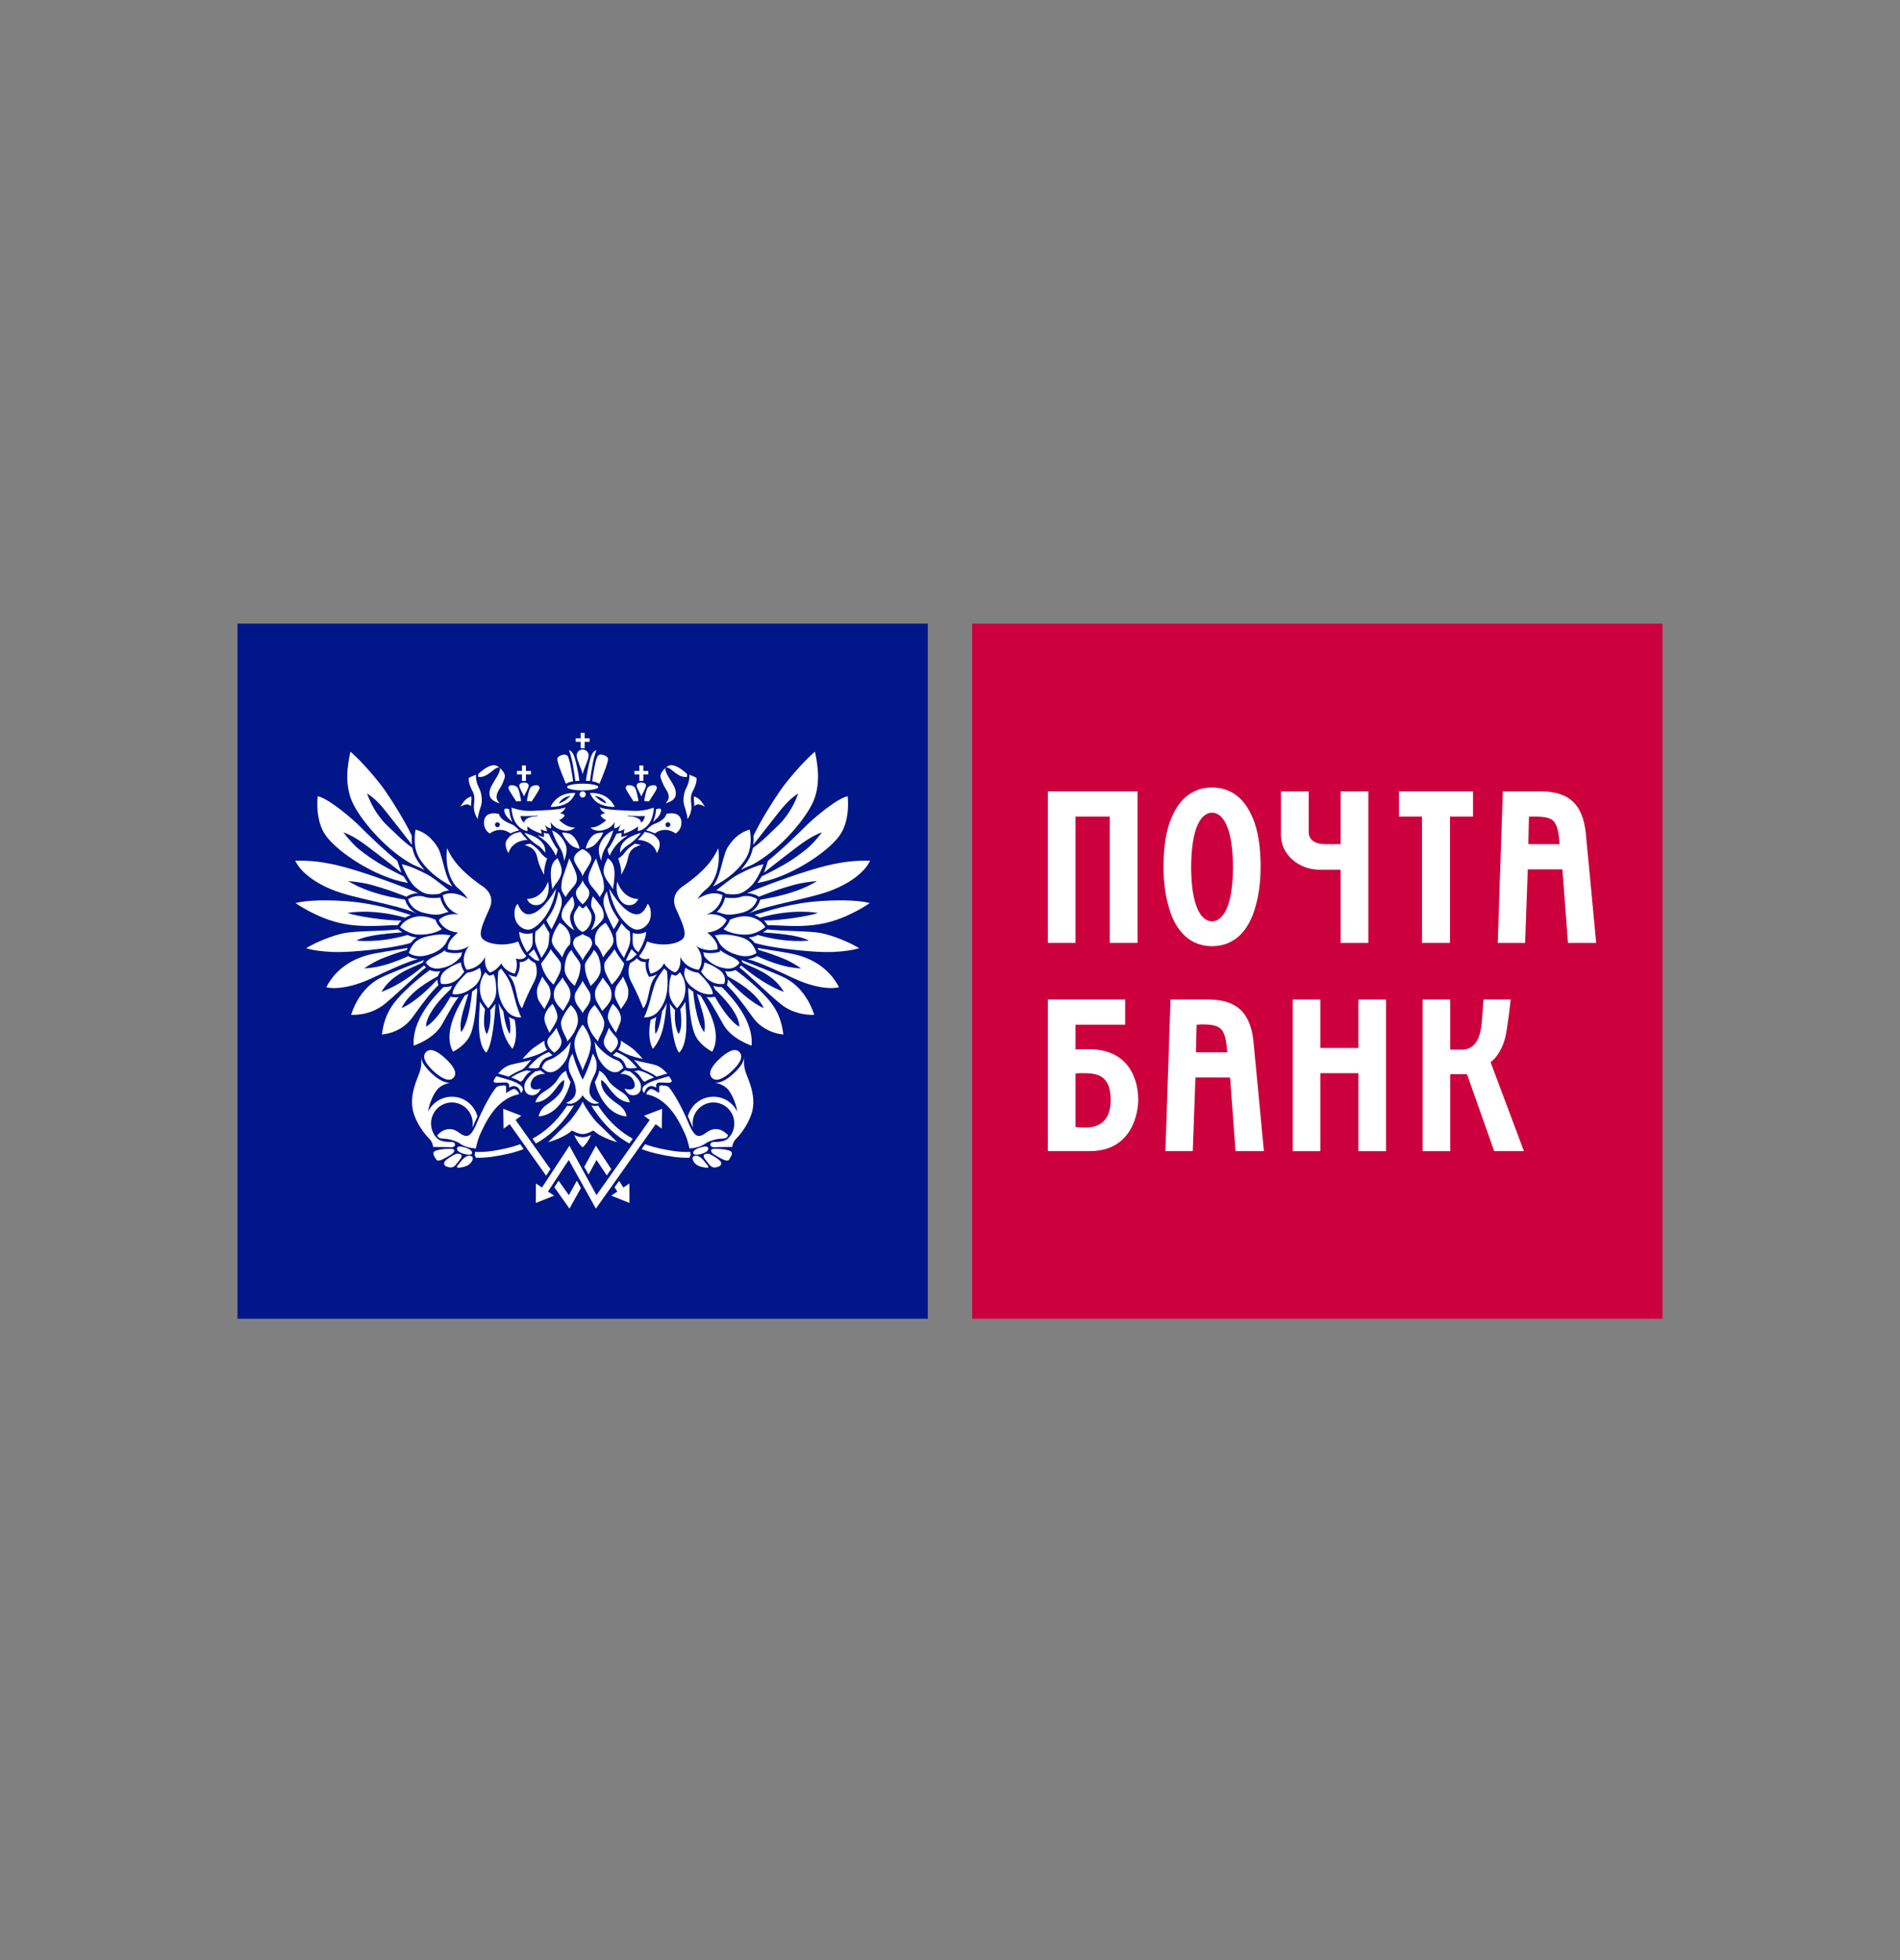 <svg width="32" height="33" viewBox="0 0 32 33" fill="none" xmlns="http://www.w3.org/2000/svg">
    <rect x="0" y="0" width="32" height="33" fill="#808080" stroke="none"/>
    <path fill-rule="evenodd" clip-rule="evenodd" d="M4 22.202H15.626V10.5H4V22.202Z" fill="#001689"/>
    <path fill-rule="evenodd" clip-rule="evenodd" d="M7.53 14.28C7.616 14.471 7.756 14.667 8.141 14.931C8.226 14.99 8.321 15.113 8.249 15.286C8.176 15.459 8.041 15.704 8.122 15.8C8.203 15.896 8.493 15.945 8.728 15.85C8.728 15.85 8.777 16 8.864 16.096C8.864 16.096 8.823 16.178 8.687 16.137C8.687 16.137 8.737 16.259 8.669 16.392C8.669 16.392 8.511 16.364 8.443 16.218C8.443 16.218 8.379 16.332 8.253 16.373C8.253 16.373 8.149 16.319 8.172 16.109C8.172 16.109 8.095 16.296 7.86 16.327C7.86 16.327 7.724 16.155 7.9 15.923C7.9 15.923 7.774 16.037 7.544 15.982C7.544 15.982 7.507 15.864 7.715 15.7C7.715 15.7 7.48 15.691 7.39 15.491C7.39 15.491 7.489 15.367 7.733 15.395C7.733 15.395 7.507 15.345 7.457 15.072C7.457 15.072 7.62 14.967 7.878 15.135C7.878 15.135 7.832 15.049 7.724 14.963C7.616 14.876 7.485 14.635 7.53 14.28Z" fill="white"/>
    <path fill-rule="evenodd" clip-rule="evenodd" d="M8.476 17.025C8.442 16.979 8.416 16.933 8.398 16.889C8.438 17.22 8.452 17.443 8.63 17.658C8.63 17.658 8.737 17.514 8.668 17.166C8.639 17.157 8.605 17.143 8.572 17.121C8.572 17.121 8.613 17.262 8.587 17.405C8.587 17.405 8.524 17.358 8.476 17.025Z" fill="white"/>
    <path fill-rule="evenodd" clip-rule="evenodd" d="M8.169 16.99C8.147 16.963 8.106 16.906 8.085 16.866C8.07 17.058 8.019 17.564 8.188 17.722C8.188 17.722 8.304 17.637 8.344 16.899C8.32 16.94 8.277 16.984 8.256 17.009C8.256 17.009 8.284 17.243 8.201 17.408C8.201 17.408 8.117 17.344 8.169 16.99Z" fill="white"/>
    <path fill-rule="evenodd" clip-rule="evenodd" d="M7.767 17.377C7.908 17.206 7.951 16.695 7.951 16.695C7.971 16.682 7.99 16.668 8.01 16.652C8.018 16.645 8.026 16.638 8.033 16.631C8.033 16.649 8.034 16.669 8.036 16.688C8.015 16.996 7.991 17.313 7.896 17.471C7.802 17.625 7.63 17.706 7.63 17.706C7.469 17.417 7.664 17.03 7.827 16.761C7.847 16.753 7.867 16.744 7.888 16.733C7.831 16.94 7.722 17.187 7.767 17.377Z" fill="white"/>
    <path fill-rule="evenodd" clip-rule="evenodd" d="M7.367 16.49C7.366 16.523 7.372 16.55 7.377 16.564C7.378 16.569 7.381 16.577 7.384 16.585C7.249 16.718 7.149 16.846 6.949 17.125C6.749 17.405 6.432 17.416 6.432 17.416C6.463 17.189 6.524 17.011 6.694 16.817C6.863 16.625 7.08 16.448 7.24 16.331C7.28 16.35 7.334 16.362 7.402 16.354C7.407 16.354 7.412 16.353 7.417 16.352C7.396 16.38 7.383 16.408 7.376 16.434C7.255 16.504 6.905 16.683 6.763 16.971C6.763 16.971 6.985 16.901 7.367 16.49Z" fill="white"/>
    <path fill-rule="evenodd" clip-rule="evenodd" d="M7.116 16.208L7.129 16.184C7.135 16.176 7.139 16.169 7.144 16.162C7.013 16.213 6.549 16.39 6.399 16.468C6.249 16.546 6.031 16.724 5.913 17.085C5.913 17.085 6.227 17.113 6.485 16.898C6.744 16.683 7.045 16.382 7.174 16.287C7.161 16.275 7.151 16.263 7.144 16.253C7.144 16.253 6.794 16.565 6.424 16.7C6.424 16.7 6.503 16.555 6.649 16.451C6.827 16.323 6.961 16.281 7.116 16.208Z" fill="white"/>
    <path fill-rule="evenodd" clip-rule="evenodd" d="M6.851 15.994C6.856 15.982 6.861 15.97 6.866 15.959C6.713 15.99 6.33 16.037 6.159 16.089C5.988 16.142 5.679 16.268 5.495 16.621C5.495 16.621 5.765 16.704 6.273 16.464C6.781 16.223 6.941 16.173 7.038 16.147C6.961 16.141 6.905 16.115 6.877 16.097C6.675 16.188 6.403 16.296 6.134 16.303C6.134 16.303 6.267 16.209 6.406 16.149C6.557 16.086 6.724 16.028 6.851 15.994Z" fill="white"/>
    <path fill-rule="evenodd" clip-rule="evenodd" d="M6.864 15.741C6.913 15.765 6.952 15.777 7.017 15.783C6.981 15.806 6.948 15.836 6.918 15.875C6.738 15.927 6.433 15.984 5.929 16.02C5.425 16.057 5.156 15.964 5.156 15.964C5.332 15.856 5.612 15.746 5.801 15.709C5.991 15.672 6.488 15.677 6.706 15.647C6.708 15.649 6.734 15.671 6.777 15.697C6.594 15.713 6.203 15.732 6.002 15.835C6.002 15.835 6.374 15.884 6.864 15.741Z" fill="white"/>
    <path fill-rule="evenodd" clip-rule="evenodd" d="M6.825 15.45C6.851 15.434 6.882 15.419 6.919 15.405C6.664 15.328 6.314 15.204 5.787 15.169C5.4 15.144 5.122 15.166 4.977 15.204C4.977 15.204 5.329 15.453 5.731 15.541C6.134 15.629 6.461 15.573 6.7 15.576C6.715 15.552 6.733 15.525 6.761 15.498C6.482 15.5 6.017 15.427 5.851 15.371C5.851 15.371 6.256 15.287 6.825 15.45Z" fill="white"/>
    <path fill-rule="evenodd" clip-rule="evenodd" d="M6.824 15.148C6.825 15.155 6.856 15.3 7.022 15.38C6.664 15.222 5.959 15.131 5.579 14.973C5.067 14.758 4.973 14.49 4.973 14.49C5.417 14.478 5.775 14.587 6.052 14.673C6.375 14.773 6.868 14.958 7.041 15.036C6.977 15.038 6.905 15.057 6.846 15.097C6.605 15.004 6.493 14.965 6.274 14.903C6.101 14.854 5.974 14.845 5.866 14.834C5.866 14.834 6.018 14.935 6.268 15.016C6.516 15.096 6.623 15.109 6.824 15.148Z" fill="white"/>
    <path fill-rule="evenodd" clip-rule="evenodd" d="M6.797 14.754C6.812 14.78 6.854 14.841 6.871 14.865C6.305 14.769 5.682 14.338 5.489 14.071C5.297 13.804 5.351 13.405 5.351 13.405C5.538 13.443 5.944 13.795 6.049 13.901C6.154 14.007 6.472 14.318 6.691 14.492L6.76 14.692C6.572 14.54 6.348 14.37 6.209 14.264C6.102 14.183 5.941 14.067 5.782 14.013C5.782 14.013 5.929 14.205 6.047 14.299C6.184 14.408 6.324 14.503 6.438 14.566C6.539 14.622 6.592 14.654 6.797 14.754Z" fill="white"/>
    <path fill-rule="evenodd" clip-rule="evenodd" d="M8.394 16.35C8.412 16.334 8.427 16.319 8.439 16.306C8.465 16.339 8.553 16.449 8.596 16.558C8.628 16.652 8.663 16.779 8.68 16.852C8.698 16.924 8.749 17.076 8.78 17.128C8.78 17.128 8.642 17.146 8.54 17.026C8.44 16.908 8.406 16.789 8.39 16.668C8.377 16.573 8.382 16.44 8.394 16.35Z" fill="white"/>
    <path fill-rule="evenodd" clip-rule="evenodd" d="M8.177 16.368C8.202 16.402 8.227 16.416 8.229 16.418L8.248 16.427L8.267 16.421C8.285 16.416 8.301 16.409 8.315 16.402C8.335 16.458 8.344 16.485 8.349 16.532C8.355 16.596 8.367 16.696 8.344 16.778C8.315 16.877 8.256 16.938 8.223 16.976C8.223 16.976 8.133 16.876 8.107 16.794C8.08 16.707 8.07 16.607 8.104 16.504C8.122 16.448 8.151 16.397 8.177 16.368Z" fill="white"/>
    <path fill-rule="evenodd" clip-rule="evenodd" d="M7.866 16.377C7.958 16.365 8.028 16.331 8.081 16.293C8.093 16.325 8.111 16.369 8.098 16.432C8.084 16.494 8.041 16.563 7.979 16.613C7.886 16.688 7.762 16.758 7.624 16.737C7.624 16.737 7.592 16.633 7.866 16.377Z" fill="white"/>
    <path fill-rule="evenodd" clip-rule="evenodd" d="M7.762 16.203C7.773 16.296 7.817 16.354 7.82 16.359C7.788 16.397 7.672 16.598 7.43 16.564C7.43 16.564 7.364 16.428 7.526 16.319C7.635 16.245 7.687 16.23 7.762 16.203Z" fill="white"/>
    <path fill-rule="evenodd" clip-rule="evenodd" d="M7.783 16.032C7.719 16.049 7.635 16.055 7.533 16.031L7.505 16.024L7.496 15.997C7.372 16.099 7.224 16.116 7.173 16.209C7.173 16.209 7.235 16.324 7.397 16.305C7.558 16.285 7.679 16.209 7.765 16.1C7.769 16.084 7.776 16.053 7.783 16.032Z" fill="white"/>
    <path fill-rule="evenodd" clip-rule="evenodd" d="M7.504 15.889C7.526 15.854 7.542 15.801 7.59 15.747C7.484 15.729 7.388 15.727 7.263 15.752C7.114 15.78 6.962 15.815 6.886 16.043C6.886 16.043 6.981 16.125 7.155 16.09C7.302 16.059 7.43 15.995 7.504 15.889Z" fill="white"/>
    <path fill-rule="evenodd" clip-rule="evenodd" d="M7.441 15.642C7.403 15.609 7.368 15.567 7.344 15.511L7.332 15.483C7.203 15.43 7.069 15.403 6.936 15.452C6.805 15.502 6.77 15.559 6.737 15.608C6.737 15.608 6.883 15.731 7.05 15.735C7.218 15.741 7.373 15.692 7.441 15.642Z" fill="white"/>
    <path fill-rule="evenodd" clip-rule="evenodd" d="M7.48 15.375C7.502 15.367 7.527 15.359 7.555 15.353C7.499 15.302 7.442 15.225 7.415 15.11C7.355 15.124 7.214 15.124 7.153 15.1C7.09 15.076 6.969 15.075 6.874 15.138C6.874 15.138 6.905 15.306 7.12 15.363C7.323 15.417 7.397 15.403 7.48 15.375Z" fill="white"/>
    <path fill-rule="evenodd" clip-rule="evenodd" d="M7.402 15.048L7.431 15.03C7.434 15.027 7.483 14.998 7.564 14.991C7.495 14.94 7.33 14.8 7.214 14.733C7.086 14.662 6.875 14.566 6.768 14.552C6.768 14.552 6.868 14.819 6.986 14.926C7.108 15.038 7.193 15.079 7.402 15.048Z" fill="white"/>
    <path fill-rule="evenodd" clip-rule="evenodd" d="M7.62 14.925C7.568 14.858 7.527 14.765 7.497 14.656C7.473 14.566 7.417 14.345 7.384 14.288C7.352 14.23 7.232 14.03 7 13.967C7 13.967 6.938 14.229 7.055 14.435C7.156 14.614 7.363 14.802 7.62 14.925Z" fill="white"/>
    <path fill-rule="evenodd" clip-rule="evenodd" d="M8.909 16.141C8.938 16.171 8.96 16.186 9.012 16.213C9.012 16.213 9.086 16.355 8.996 16.527C8.906 16.699 8.83 16.875 8.794 16.972C8.794 16.972 8.746 16.965 8.692 16.696C8.656 16.514 8.61 16.468 8.562 16.405C8.614 16.432 8.656 16.44 8.66 16.44L8.696 16.447L8.712 16.414C8.744 16.353 8.754 16.293 8.754 16.243C8.754 16.227 8.753 16.212 8.751 16.198C8.835 16.2 8.879 16.157 8.896 16.136C8.897 16.133 8.899 16.132 8.9 16.13L8.909 16.141Z" fill="white"/>
    <path fill-rule="evenodd" clip-rule="evenodd" d="M6.935 14.077C6.934 14.102 6.934 14.13 6.934 14.159L6.939 14.223C6.802 14.047 6.638 13.835 6.481 13.639C6.374 13.505 6.283 13.423 6.182 13.358C6.267 13.607 6.419 13.805 6.527 13.904C6.634 14.003 6.791 14.17 6.943 14.272L6.957 14.322C6.969 14.368 6.987 14.416 7.013 14.46C7.048 14.523 7.095 14.585 7.149 14.645C7.105 14.623 7.055 14.599 7.004 14.578L6.957 14.558C6.538 14.335 6.124 13.872 5.956 13.55C5.787 13.229 5.858 12.855 5.902 12.655C6.092 12.817 6.365 13.136 6.484 13.309C6.631 13.522 6.819 13.824 6.935 14.069L6.935 14.077Z" fill="white"/>
    <path fill-rule="evenodd" clip-rule="evenodd" d="M12.8 15.45C12.775 15.434 12.745 15.419 12.707 15.405C12.962 15.328 13.312 15.204 13.839 15.169C14.226 15.144 14.505 15.166 14.649 15.204C14.649 15.204 14.297 15.453 13.895 15.541C13.492 15.629 13.166 15.573 12.927 15.576C12.911 15.552 12.893 15.525 12.865 15.498C13.145 15.5 13.61 15.427 13.776 15.371C13.776 15.371 13.37 15.287 12.8 15.45Z" fill="white"/>
    <path fill-rule="evenodd" clip-rule="evenodd" d="M12.802 15.148C12.801 15.155 12.771 15.3 12.604 15.38C12.963 15.222 13.668 15.131 14.047 14.973C14.56 14.758 14.654 14.49 14.654 14.49C14.21 14.478 13.851 14.587 13.575 14.673C13.252 14.773 12.758 14.958 12.586 15.036C12.651 15.038 12.721 15.057 12.781 15.097C13.022 15.004 13.134 14.965 13.353 14.903C13.526 14.854 13.653 14.845 13.761 14.834C13.761 14.834 13.609 14.935 13.359 15.016C13.111 15.096 13.004 15.109 12.802 15.148Z" fill="white"/>
    <path fill-rule="evenodd" clip-rule="evenodd" d="M12.829 14.754C12.815 14.78 12.773 14.841 12.756 14.865C13.322 14.769 13.945 14.338 14.138 14.071C14.331 13.804 14.276 13.405 14.276 13.405C14.089 13.443 13.683 13.795 13.578 13.901C13.473 14.007 13.155 14.318 12.935 14.492L12.867 14.692C13.055 14.54 13.279 14.37 13.418 14.264C13.525 14.183 13.685 14.067 13.845 14.013C13.845 14.013 13.698 14.205 13.579 14.299C13.443 14.408 13.304 14.503 13.189 14.566C13.088 14.622 13.036 14.654 12.829 14.754Z" fill="white"/>
    <path fill-rule="evenodd" clip-rule="evenodd" d="M12.691 14.077C12.692 14.102 12.693 14.13 12.692 14.159L12.687 14.223C12.824 14.047 12.989 13.835 13.145 13.639C13.253 13.505 13.344 13.423 13.444 13.358C13.359 13.607 13.207 13.805 13.099 13.904C12.992 14.003 12.836 14.17 12.684 14.272L12.669 14.322C12.657 14.368 12.639 14.416 12.614 14.46C12.578 14.523 12.532 14.585 12.477 14.645C12.521 14.623 12.571 14.599 12.623 14.578L12.67 14.558C13.088 14.335 13.503 13.872 13.671 13.55C13.838 13.229 13.769 12.855 13.725 12.655C13.534 12.817 13.261 13.136 13.142 13.309C12.995 13.522 12.808 13.824 12.691 14.069V14.077Z" fill="white"/>
    <path fill-rule="evenodd" clip-rule="evenodd" d="M7.469 16.619C7.297 16.792 6.934 17.181 6.968 17.604C6.968 17.604 7.305 17.497 7.444 17.248C7.584 17 7.669 16.843 7.728 16.787C7.69 16.792 7.653 16.792 7.616 16.786L7.586 16.781C7.5 16.938 7.33 17.195 7.177 17.285C7.177 17.285 7.138 17.077 7.588 16.655C7.594 16.637 7.603 16.617 7.616 16.596C7.575 16.611 7.528 16.619 7.475 16.618" fill="white"/>
    <path fill-rule="evenodd" clip-rule="evenodd" d="M12.097 14.28C12.011 14.471 11.87 14.667 11.487 14.931C11.401 14.99 11.306 15.113 11.379 15.286C11.451 15.459 11.587 15.704 11.505 15.8C11.424 15.896 11.135 15.945 10.899 15.85C10.899 15.85 10.85 16 10.764 16.096C10.764 16.096 10.804 16.178 10.94 16.137C10.94 16.137 10.891 16.259 10.958 16.392C10.958 16.392 11.117 16.364 11.184 16.218C11.184 16.218 11.247 16.332 11.374 16.373C11.374 16.373 11.479 16.319 11.456 16.109C11.456 16.109 11.532 16.296 11.768 16.327C11.768 16.327 11.903 16.155 11.726 15.923C11.726 15.923 11.853 16.037 12.084 15.982C12.084 15.982 12.12 15.864 11.911 15.7C11.911 15.7 12.147 15.691 12.238 15.491C12.238 15.491 12.138 15.367 11.894 15.395C11.894 15.395 12.12 15.345 12.169 15.072C12.169 15.072 12.007 14.967 11.75 15.135C11.75 15.135 11.794 15.049 11.903 14.963C12.011 14.876 12.143 14.635 12.097 14.28Z" fill="white"/>
    <path fill-rule="evenodd" clip-rule="evenodd" d="M11.151 17.025C11.185 16.979 11.21 16.933 11.23 16.889C11.189 17.22 11.175 17.443 10.997 17.658C10.997 17.658 10.89 17.514 10.959 17.166C10.989 17.157 11.022 17.143 11.055 17.121C11.055 17.121 11.014 17.262 11.039 17.405C11.039 17.405 11.104 17.358 11.151 17.025Z" fill="white"/>
    <path fill-rule="evenodd" clip-rule="evenodd" d="M11.458 16.99C11.479 16.963 11.521 16.906 11.542 16.866C11.556 17.058 11.607 17.564 11.438 17.722C11.438 17.722 11.323 17.637 11.282 16.899C11.307 16.94 11.35 16.984 11.37 17.009C11.37 17.009 11.342 17.243 11.426 17.408C11.426 17.408 11.509 17.344 11.458 16.99Z" fill="white"/>
    <path fill-rule="evenodd" clip-rule="evenodd" d="M11.86 17.377C11.718 17.206 11.675 16.695 11.675 16.695C11.656 16.682 11.636 16.668 11.617 16.652C11.608 16.645 11.601 16.638 11.593 16.631C11.593 16.649 11.593 16.669 11.591 16.688C11.611 16.996 11.636 17.313 11.731 17.471C11.824 17.625 11.996 17.706 11.996 17.706C12.157 17.417 11.963 17.03 11.799 16.761C11.779 16.753 11.759 16.744 11.739 16.733C11.796 16.94 11.905 17.187 11.86 17.377Z" fill="white"/>
    <path fill-rule="evenodd" clip-rule="evenodd" d="M12.259 16.49C12.26 16.523 12.254 16.55 12.249 16.564C12.248 16.569 12.245 16.577 12.242 16.585C12.377 16.718 12.477 16.846 12.677 17.125C12.877 17.405 13.194 17.416 13.194 17.416C13.164 17.189 13.102 17.011 12.933 16.817C12.763 16.625 12.546 16.448 12.387 16.331C12.346 16.35 12.292 16.362 12.225 16.354C12.219 16.354 12.214 16.353 12.209 16.352C12.23 16.38 12.243 16.408 12.25 16.434C12.371 16.504 12.722 16.683 12.864 16.971C12.864 16.971 12.642 16.901 12.259 16.49Z" fill="white"/>
    <path fill-rule="evenodd" clip-rule="evenodd" d="M12.51 16.208L12.497 16.184C12.492 16.176 12.488 16.169 12.483 16.162C12.613 16.213 13.078 16.39 13.228 16.468C13.378 16.546 13.595 16.724 13.713 17.085C13.713 17.085 13.4 17.113 13.141 16.898C12.883 16.683 12.581 16.382 12.453 16.287C12.466 16.275 12.475 16.263 12.483 16.253C12.483 16.253 12.833 16.565 13.202 16.7C13.202 16.7 13.123 16.555 12.978 16.451C12.799 16.323 12.666 16.281 12.51 16.208Z" fill="white"/>
    <path fill-rule="evenodd" clip-rule="evenodd" d="M12.775 15.994C12.771 15.982 12.765 15.97 12.76 15.959C12.913 15.99 13.296 16.037 13.467 16.089C13.638 16.142 13.947 16.268 14.131 16.621C14.131 16.621 13.862 16.704 13.353 16.464C12.845 16.223 12.686 16.173 12.589 16.147C12.666 16.141 12.721 16.115 12.749 16.097C12.952 16.188 13.223 16.296 13.492 16.303C13.492 16.303 13.359 16.209 13.22 16.149C13.068 16.086 12.902 16.028 12.775 15.994Z" fill="white"/>
    <path fill-rule="evenodd" clip-rule="evenodd" d="M12.764 15.741C12.714 15.765 12.676 15.777 12.611 15.783C12.646 15.806 12.68 15.836 12.71 15.875C12.889 15.927 13.194 15.984 13.698 16.02C14.202 16.057 14.47 15.964 14.47 15.964C14.295 15.856 14.016 15.746 13.826 15.709C13.636 15.672 13.139 15.677 12.921 15.647C12.919 15.649 12.892 15.671 12.85 15.697C13.033 15.713 13.424 15.732 13.625 15.835C13.625 15.835 13.253 15.884 12.764 15.741Z" fill="white"/>
    <path fill-rule="evenodd" clip-rule="evenodd" d="M11.232 16.35C11.215 16.334 11.2 16.319 11.187 16.306C11.162 16.339 11.074 16.449 11.032 16.558C10.999 16.652 10.964 16.779 10.947 16.852C10.929 16.924 10.878 17.076 10.846 17.128C10.846 17.128 10.984 17.146 11.087 17.026C11.187 16.908 11.221 16.789 11.237 16.668C11.249 16.573 11.245 16.44 11.232 16.35Z" fill="white"/>
    <path fill-rule="evenodd" clip-rule="evenodd" d="M11.449 16.368C11.424 16.402 11.399 16.416 11.397 16.418L11.379 16.427L11.359 16.421C11.342 16.416 11.326 16.409 11.311 16.402C11.291 16.458 11.283 16.485 11.278 16.532C11.271 16.596 11.259 16.696 11.282 16.778C11.312 16.877 11.37 16.938 11.403 16.976C11.403 16.976 11.494 16.876 11.52 16.794C11.546 16.707 11.556 16.607 11.523 16.504C11.505 16.448 11.475 16.397 11.449 16.368Z" fill="white"/>
    <path fill-rule="evenodd" clip-rule="evenodd" d="M11.761 16.377C11.668 16.365 11.598 16.331 11.545 16.293C11.534 16.325 11.515 16.369 11.529 16.432C11.543 16.494 11.585 16.563 11.648 16.613C11.74 16.688 11.865 16.758 12.003 16.737C12.003 16.737 12.034 16.633 11.761 16.377Z" fill="white"/>
    <path fill-rule="evenodd" clip-rule="evenodd" d="M11.864 16.203C11.854 16.296 11.809 16.354 11.806 16.359C11.838 16.397 11.954 16.598 12.197 16.564C12.197 16.564 12.262 16.428 12.101 16.319C11.991 16.245 11.94 16.23 11.864 16.203Z" fill="white"/>
    <path fill-rule="evenodd" clip-rule="evenodd" d="M11.843 16.032C11.908 16.049 11.992 16.055 12.095 16.031L12.123 16.024L12.131 15.997C12.255 16.099 12.403 16.116 12.454 16.209C12.454 16.209 12.392 16.324 12.231 16.305C12.069 16.285 11.947 16.209 11.861 16.1C11.858 16.084 11.851 16.053 11.843 16.032Z" fill="white"/>
    <path fill-rule="evenodd" clip-rule="evenodd" d="M12.123 15.889C12.1 15.854 12.084 15.801 12.036 15.747C12.143 15.729 12.239 15.727 12.364 15.752C12.513 15.78 12.665 15.815 12.741 16.043C12.741 16.043 12.645 16.125 12.471 16.09C12.325 16.059 12.196 15.995 12.123 15.889Z" fill="white"/>
    <path fill-rule="evenodd" clip-rule="evenodd" d="M12.186 15.642C12.223 15.609 12.258 15.567 12.283 15.511L12.295 15.483C12.424 15.43 12.559 15.403 12.69 15.452C12.822 15.502 12.856 15.559 12.89 15.608C12.89 15.608 12.744 15.731 12.576 15.735C12.408 15.741 12.253 15.692 12.186 15.642Z" fill="white"/>
    <path fill-rule="evenodd" clip-rule="evenodd" d="M12.147 15.375C12.125 15.367 12.1 15.359 12.072 15.353C12.129 15.302 12.185 15.225 12.212 15.11C12.272 15.124 12.413 15.124 12.475 15.1C12.537 15.076 12.658 15.075 12.753 15.138C12.753 15.138 12.722 15.306 12.507 15.363C12.304 15.417 12.229 15.403 12.147 15.375Z" fill="white"/>
    <path fill-rule="evenodd" clip-rule="evenodd" d="M12.224 15.048L12.196 15.03C12.192 15.027 12.144 14.998 12.061 14.991C12.131 14.94 12.295 14.8 12.413 14.733C12.54 14.662 12.751 14.566 12.86 14.552C12.86 14.552 12.758 14.819 12.64 14.926C12.519 15.038 12.433 15.079 12.224 15.048Z" fill="white"/>
    <path fill-rule="evenodd" clip-rule="evenodd" d="M12.007 14.925C12.059 14.858 12.1 14.765 12.129 14.656C12.154 14.566 12.21 14.345 12.243 14.288C12.276 14.23 12.395 14.03 12.627 13.967C12.627 13.967 12.689 14.229 12.572 14.435C12.471 14.614 12.265 14.802 12.007 14.925Z" fill="white"/>
    <path fill-rule="evenodd" clip-rule="evenodd" d="M10.718 16.141C10.688 16.171 10.666 16.186 10.615 16.213C10.615 16.213 10.54 16.355 10.63 16.527C10.72 16.699 10.796 16.875 10.832 16.972C10.832 16.972 10.881 16.965 10.934 16.696C10.971 16.514 11.017 16.468 11.064 16.405C11.012 16.432 10.97 16.44 10.966 16.44L10.931 16.447L10.914 16.414C10.882 16.353 10.873 16.293 10.873 16.243C10.873 16.227 10.874 16.212 10.875 16.198C10.792 16.2 10.747 16.157 10.731 16.136C10.729 16.133 10.727 16.132 10.726 16.13L10.718 16.141Z" fill="white"/>
    <path fill-rule="evenodd" clip-rule="evenodd" d="M12.157 16.619C12.329 16.792 12.693 17.181 12.659 17.604C12.659 17.604 12.321 17.497 12.182 17.248C12.043 17 11.957 16.843 11.899 16.787C11.936 16.792 11.973 16.792 12.01 16.786L12.041 16.781C12.127 16.938 12.296 17.195 12.449 17.285C12.449 17.285 12.488 17.077 12.039 16.655C12.033 16.637 12.023 16.617 12.011 16.596C12.052 16.611 12.099 16.619 12.151 16.618" fill="white"/>
    <path fill-rule="evenodd" clip-rule="evenodd" d="M9.55 13.25C9.55 13.219 9.668 13.194 9.813 13.194C9.959 13.194 10.077 13.219 10.077 13.25C10.077 13.281 9.959 13.307 9.813 13.307C9.668 13.307 9.55 13.281 9.55 13.25Z" fill="white"/>
    <path fill-rule="evenodd" clip-rule="evenodd" d="M9.865 13.375C9.865 13.404 9.842 13.427 9.813 13.427C9.785 13.427 9.761 13.404 9.761 13.375C9.761 13.346 9.785 13.323 9.813 13.323C9.842 13.323 9.865 13.346 9.865 13.375Z" fill="white"/>
    <path fill-rule="evenodd" clip-rule="evenodd" d="M9.531 13.195C9.443 12.985 9.384 12.829 9.387 12.777C9.388 12.746 9.425 12.723 9.461 12.712C9.495 12.701 9.526 12.699 9.55 12.717C9.595 12.752 9.637 13.036 9.653 13.154C9.609 13.162 9.582 13.168 9.531 13.195Z" fill="white"/>
    <path fill-rule="evenodd" clip-rule="evenodd" d="M9.691 13.15C9.713 13.147 9.736 13.146 9.759 13.145C9.745 13.032 9.706 12.844 9.683 12.77C9.66 12.696 9.631 12.643 9.583 12.629C9.583 12.629 9.621 12.733 9.641 12.839C9.662 12.946 9.677 13.048 9.691 13.15Z" fill="white"/>
    <path fill-rule="evenodd" clip-rule="evenodd" d="M9.413 13.527C9.51 13.504 9.609 13.399 9.609 13.399C9.453 13.422 9.413 13.527 9.413 13.527ZM9.558 13.517C9.423 13.596 9.272 13.584 9.272 13.584C9.301 13.53 9.329 13.48 9.413 13.42C9.497 13.359 9.635 13.344 9.689 13.351C9.677 13.392 9.622 13.479 9.558 13.517Z" fill="white"/>
    <path fill-rule="evenodd" clip-rule="evenodd" d="M9.055 13.74V13.729C8.922 13.746 8.766 13.739 8.766 13.739C8.774 13.789 8.794 13.827 8.829 13.85C8.838 13.741 9.055 13.74 9.055 13.74ZM8.614 13.597C8.614 13.597 8.782 13.66 8.95 13.652C9.117 13.643 9.427 13.64 9.526 13.591C9.526 13.591 9.51 13.654 9.43 13.691C9.43 13.691 9.472 13.691 9.513 13.727C9.513 13.727 9.489 13.779 9.418 13.807C9.418 13.807 9.546 13.941 9.683 13.931C9.683 13.931 9.62 14.01 9.48 13.979C9.339 13.949 9.295 13.87 9.271 13.84C9.271 13.84 9.289 13.915 9.28 13.946C9.28 13.946 9.219 13.942 9.171 13.881C9.171 13.881 9.206 13.942 9.213 13.993C9.213 13.993 9.174 13.998 9.105 13.957C9.105 13.957 9.12 13.994 9.122 14.038C9.122 14.038 8.96 13.986 8.882 13.912C8.882 13.912 8.881 13.963 8.885 13.992C8.885 13.992 8.634 13.966 8.614 13.597Z" fill="white"/>
    <path fill-rule="evenodd" clip-rule="evenodd" d="M8.575 13.623C8.582 13.703 8.602 13.782 8.63 13.837C8.63 13.837 8.531 13.763 8.507 13.699C8.482 13.636 8.476 13.592 8.575 13.623Z" fill="white"/>
    <path fill-rule="evenodd" clip-rule="evenodd" d="M8.377 13.927C8.401 13.927 8.419 13.908 8.419 13.885C8.419 13.862 8.401 13.844 8.377 13.844C8.355 13.844 8.337 13.862 8.337 13.885C8.337 13.908 8.355 13.927 8.377 13.927ZM8.619 13.878C8.686 13.908 8.744 13.98 8.744 13.98C8.644 14.003 8.6 14.032 8.6 14.032C8.408 13.896 8.25 14.033 8.25 14.033C8.146 13.974 8.126 13.829 8.178 13.753C8.23 13.676 8.347 13.69 8.402 13.703C8.438 13.815 8.56 13.851 8.619 13.878Z" fill="white"/>
    <path fill-rule="evenodd" clip-rule="evenodd" d="M8.766 14.005C8.766 14.005 8.836 14.099 8.887 14.14C8.887 14.14 8.629 14.137 8.564 14.363C8.564 14.363 8.474 14.225 8.54 14.135C8.61 14.038 8.674 14.026 8.766 14.005Z" fill="white"/>
    <path fill-rule="evenodd" clip-rule="evenodd" d="M9.05 14.061C9.05 14.061 9.133 14.085 9.161 14.093C9.161 14.093 9.162 14.044 9.16 14.021C9.185 14.027 9.216 14.035 9.243 14.038C9.243 14.038 9.326 14.225 9.391 14.3C9.391 14.3 9.395 14.342 9.359 14.405C9.359 14.405 9.312 14.294 9.227 14.205C9.179 14.155 9.149 14.13 9.05 14.061Z" fill="white"/>
    <path fill-rule="evenodd" clip-rule="evenodd" d="M8.831 14.021C8.858 14.028 8.991 14.07 9.055 14.117C9.136 14.175 9.192 14.242 9.183 14.357C9.183 14.357 9.118 14.266 9.045 14.225C8.989 14.192 8.885 14.101 8.831 14.021Z" fill="white"/>
    <path fill-rule="evenodd" clip-rule="evenodd" d="M8.832 13.175C8.857 13.175 8.904 13.187 8.904 13.226C8.904 13.267 8.843 13.363 8.826 13.406H8.824C8.808 13.363 8.746 13.267 8.746 13.226C8.746 13.187 8.794 13.175 8.819 13.175H8.832Z" fill="white"/>
    <path fill-rule="evenodd" clip-rule="evenodd" d="M8.778 13.486C8.766 13.43 8.744 13.284 8.71 13.252C8.678 13.221 8.629 13.218 8.606 13.22C8.581 13.221 8.556 13.246 8.566 13.279C8.575 13.312 8.682 13.473 8.696 13.494C8.721 13.489 8.717 13.491 8.778 13.486Z" fill="white"/>
    <path fill-rule="evenodd" clip-rule="evenodd" d="M8.873 13.486C8.885 13.43 8.906 13.284 8.941 13.252C8.973 13.221 9.021 13.218 9.045 13.22C9.069 13.221 9.095 13.246 9.085 13.279C9.075 13.312 8.968 13.473 8.954 13.494C8.929 13.489 8.934 13.491 8.873 13.486Z" fill="white"/>
    <path fill-rule="evenodd" clip-rule="evenodd" d="M8.942 12.979H8.858V12.887H8.791V12.979H8.707V13.038H8.791V13.147H8.858V13.038H8.942V12.979Z" fill="white"/>
    <path fill-rule="evenodd" clip-rule="evenodd" d="M7.931 13.578C7.931 13.56 7.932 13.542 7.935 13.524C7.941 13.479 7.942 13.441 7.937 13.408C7.877 13.432 7.836 13.446 7.754 13.581C7.754 13.581 7.885 13.499 7.931 13.578Z" fill="white"/>
    <path fill-rule="evenodd" clip-rule="evenodd" d="M8.046 13.79C8.048 13.757 8.07 13.652 8.098 13.578C8.131 13.486 8.112 13.354 8.071 13.274C8.032 13.197 8.011 13.124 8.017 13.044C8.017 13.044 7.94 13.07 7.894 13.098C7.887 13.191 7.941 13.284 7.967 13.337C7.997 13.399 7.991 13.481 7.984 13.531C7.973 13.616 7.99 13.706 8.046 13.79Z" fill="white"/>
    <path fill-rule="evenodd" clip-rule="evenodd" d="M8.055 13.08C8.052 13.069 8.052 13.04 8.058 13.028C8.058 13.028 8.181 12.907 8.284 12.887C8.349 12.873 8.389 12.903 8.409 12.919C8.409 12.919 8.373 12.915 8.317 12.96C8.262 13.005 8.193 13.059 8.142 13.072C8.091 13.086 8.08 13.082 8.055 13.08Z" fill="white"/>
    <path fill-rule="evenodd" clip-rule="evenodd" d="M8.419 12.928C8.465 12.974 8.504 13.024 8.503 13.066C8.503 13.11 8.452 13.221 8.425 13.264C8.398 13.306 8.359 13.361 8.364 13.428C8.366 13.462 8.389 13.496 8.417 13.525C8.417 13.525 8.266 13.489 8.248 13.395C8.232 13.312 8.267 13.253 8.292 13.207C8.314 13.163 8.383 13.062 8.401 13.02C8.417 12.981 8.425 12.949 8.419 12.928Z" fill="white"/>
    <path fill-rule="evenodd" clip-rule="evenodd" d="M9.298 13.981C9.328 14.088 9.379 14.189 9.429 14.268C9.475 14.34 9.503 14.457 9.499 14.497C9.499 14.497 9.567 14.346 9.533 14.239C9.505 14.156 9.432 14.033 9.298 13.981Z" fill="white"/>
    <path fill-rule="evenodd" clip-rule="evenodd" d="M9.467 14.016C9.467 14.016 9.57 14.018 9.619 14.05C9.68 14.091 9.739 14.181 9.762 14.289C9.762 14.289 9.658 14.271 9.607 14.219C9.555 14.167 9.491 14.09 9.467 14.016Z" fill="white"/>
    <path fill-rule="evenodd" clip-rule="evenodd" d="M8.933 14.204C8.913 14.205 8.86 14.218 8.835 14.226C8.835 14.226 8.922 14.251 8.966 14.288C9.004 14.319 9.036 14.367 9.051 14.448C9.073 14.561 9.138 14.682 9.158 14.719L9.166 14.717C9.154 14.64 9.202 14.478 9.215 14.455C9.215 14.455 9.145 14.411 9.113 14.365C9.089 14.332 9.048 14.276 8.933 14.204Z" fill="white"/>
    <path fill-rule="evenodd" clip-rule="evenodd" d="M9.39 14.447C9.415 14.506 9.484 14.611 9.452 14.72C9.42 14.83 9.349 14.877 9.305 14.971C9.305 14.971 9.27 14.802 9.278 14.673C9.285 14.543 9.332 14.493 9.39 14.447Z" fill="white"/>
    <path fill-rule="evenodd" clip-rule="evenodd" d="M9.588 14.451C9.588 14.451 9.691 14.651 9.709 14.729C9.727 14.807 9.711 14.859 9.676 14.906C9.641 14.953 9.582 15.004 9.527 15.103C9.527 15.103 9.464 15.019 9.457 14.975C9.449 14.931 9.461 14.825 9.475 14.782C9.488 14.737 9.542 14.595 9.588 14.451Z" fill="white"/>
    <path fill-rule="evenodd" clip-rule="evenodd" d="M9.641 15.09C9.619 15.114 9.499 15.259 9.483 15.302C9.467 15.344 9.439 15.424 9.476 15.479C9.514 15.535 9.599 15.623 9.673 15.661C9.673 15.661 9.593 15.534 9.601 15.43C9.606 15.363 9.657 15.303 9.667 15.263C9.677 15.222 9.671 15.154 9.641 15.09Z" fill="white"/>
    <path fill-rule="evenodd" clip-rule="evenodd" d="M9.406 15.01C9.424 15.036 9.456 15.098 9.461 15.159C9.465 15.218 9.456 15.267 9.423 15.354C9.382 15.465 9.319 15.588 9.289 15.644C9.289 15.644 9.233 15.563 9.202 15.491C9.202 15.491 9.29 15.369 9.327 15.284C9.371 15.182 9.389 15.089 9.406 15.01Z" fill="white"/>
    <path fill-rule="evenodd" clip-rule="evenodd" d="M9.366 14.963C9.366 14.963 9.327 15.248 9.161 15.459C9.048 15.602 8.956 15.652 8.896 15.652C8.804 15.652 8.712 15.576 8.682 15.488C8.651 15.4 8.661 15.264 8.72 15.216C8.72 15.216 8.775 15.387 8.892 15.393C9.025 15.4 9.195 15.251 9.366 14.963Z" fill="white"/>
    <path fill-rule="evenodd" clip-rule="evenodd" d="M9.229 14.844C9.243 14.895 9.247 14.973 9.229 15.047C9.215 15.103 9.181 15.176 9.116 15.217C9.06 15.252 8.926 15.261 8.876 15.134C8.876 15.134 9.119 15.153 9.229 14.844Z" fill="white"/>
    <path fill-rule="evenodd" clip-rule="evenodd" d="M9.626 15.993C9.659 16.078 9.777 16.187 9.777 16.254C9.775 16.431 9.698 16.539 9.68 16.598C9.68 16.598 9.539 16.485 9.513 16.356C9.501 16.29 9.515 16.091 9.626 15.993Z" fill="white"/>
    <path fill-rule="evenodd" clip-rule="evenodd" d="M9.468 16.118C9.484 16.072 9.536 15.947 9.596 15.903C9.596 15.903 9.673 15.676 9.426 15.536C9.426 15.536 9.324 15.671 9.298 15.799C9.271 15.927 9.405 16.003 9.468 16.118Z" fill="white"/>
    <path fill-rule="evenodd" clip-rule="evenodd" d="M9.159 15.544C9.12 15.593 9.064 15.659 9.02 15.68C9.02 15.68 9.005 15.781 9.013 15.849C9.027 15.949 9.09 16.051 9.117 16.126C9.117 16.126 9.225 15.984 9.238 15.901C9.25 15.818 9.249 15.749 9.253 15.709C9.253 15.709 9.192 15.611 9.159 15.544Z" fill="white"/>
    <path fill-rule="evenodd" clip-rule="evenodd" d="M8.874 16.032C8.844 15.984 8.745 15.813 8.744 15.688C8.744 15.688 8.865 15.753 8.967 15.705C8.967 15.705 8.98 15.868 8.961 15.922C8.945 15.967 8.924 15.994 8.874 16.032Z" fill="white"/>
    <path fill-rule="evenodd" clip-rule="evenodd" d="M8.902 16.066C8.922 16.049 8.971 16.004 8.991 15.98C8.991 15.98 9.072 16.129 9.085 16.172C9.085 16.172 9.045 16.183 9 16.151C8.956 16.118 8.946 16.109 8.902 16.066Z" fill="white"/>
    <path fill-rule="evenodd" clip-rule="evenodd" d="M9.276 15.979C9.267 16.016 9.136 16.198 9.114 16.221C9.114 16.221 9.123 16.287 9.172 16.382C9.22 16.477 9.287 16.544 9.323 16.577C9.323 16.577 9.404 16.436 9.428 16.374C9.455 16.303 9.452 16.233 9.441 16.206C9.413 16.145 9.318 16.056 9.276 15.979Z" fill="white"/>
    <path fill-rule="evenodd" clip-rule="evenodd" d="M9.473 16.456C9.502 16.515 9.589 16.611 9.602 16.687C9.613 16.747 9.604 16.796 9.587 16.838C9.571 16.878 9.519 16.959 9.484 17.02C9.484 17.02 9.365 16.907 9.339 16.826C9.319 16.765 9.326 16.679 9.355 16.625C9.383 16.571 9.446 16.512 9.473 16.456Z" fill="white"/>
    <path fill-rule="evenodd" clip-rule="evenodd" d="M9.135 16.44C9.166 16.508 9.24 16.575 9.257 16.635C9.276 16.705 9.283 16.749 9.249 16.831C9.219 16.903 9.183 16.945 9.171 16.989C9.171 16.989 9.074 16.862 9.058 16.81C9.042 16.757 9.036 16.671 9.056 16.616C9.076 16.561 9.111 16.49 9.135 16.44Z" fill="white"/>
    <path fill-rule="evenodd" clip-rule="evenodd" d="M9.612 16.92C9.612 16.92 9.445 17.123 9.449 17.23C9.454 17.364 9.543 17.453 9.555 17.535C9.555 17.535 9.642 17.436 9.676 17.369C9.713 17.294 9.741 17.23 9.732 17.145C9.721 17.06 9.699 17.005 9.612 16.92Z" fill="white"/>
    <path fill-rule="evenodd" clip-rule="evenodd" d="M9.305 16.9C9.332 16.939 9.406 17.072 9.385 17.15C9.364 17.229 9.282 17.34 9.254 17.387C9.254 17.387 9.188 17.252 9.173 17.189C9.159 17.127 9.172 17.025 9.305 16.9Z" fill="white"/>
    <path fill-rule="evenodd" clip-rule="evenodd" d="M9.815 13.031C9.826 12.955 9.914 12.791 9.914 12.72C9.914 12.664 9.869 12.619 9.813 12.619C9.757 12.619 9.712 12.664 9.712 12.72C9.712 12.791 9.8 12.955 9.811 13.031H9.815Z" fill="white"/>
    <path fill-rule="evenodd" clip-rule="evenodd" d="M10.096 13.195C10.184 12.985 10.242 12.829 10.24 12.777C10.239 12.746 10.202 12.723 10.167 12.712C10.132 12.701 10.1 12.699 10.077 12.717C10.032 12.752 9.989 13.036 9.973 13.154C10.018 13.162 10.045 13.168 10.096 13.195Z" fill="white"/>
    <path fill-rule="evenodd" clip-rule="evenodd" d="M9.936 13.15C9.914 13.147 9.891 13.146 9.868 13.145C9.882 13.032 9.921 12.844 9.944 12.77C9.966 12.696 9.995 12.643 10.044 12.629C10.044 12.629 10.006 12.733 9.986 12.839C9.965 12.946 9.95 13.048 9.936 13.15Z" fill="white"/>
    <path fill-rule="evenodd" clip-rule="evenodd" d="M10.018 13.399C10.018 13.399 10.116 13.504 10.214 13.527C10.214 13.527 10.174 13.422 10.018 13.399ZM9.937 13.351C9.991 13.344 10.129 13.359 10.214 13.42C10.298 13.48 10.325 13.53 10.354 13.584C10.354 13.584 10.203 13.596 10.068 13.517C10.005 13.479 9.949 13.392 9.937 13.351Z" fill="white"/>
    <path fill-rule="evenodd" clip-rule="evenodd" d="M10.798 13.85C10.833 13.826 10.853 13.789 10.862 13.739C10.862 13.739 10.705 13.746 10.572 13.729V13.74C10.572 13.74 10.79 13.741 10.798 13.85ZM10.742 13.992C10.746 13.963 10.745 13.912 10.745 13.912C10.666 13.986 10.505 14.038 10.505 14.038C10.507 13.994 10.521 13.957 10.521 13.957C10.453 13.998 10.414 13.993 10.414 13.993C10.421 13.942 10.456 13.881 10.456 13.881C10.408 13.942 10.347 13.946 10.347 13.946C10.338 13.915 10.356 13.84 10.356 13.84C10.332 13.87 10.288 13.949 10.148 13.979C10.007 14.01 9.945 13.931 9.945 13.931C10.081 13.94 10.209 13.807 10.209 13.807C10.138 13.779 10.114 13.727 10.114 13.727C10.155 13.691 10.197 13.691 10.197 13.691C10.117 13.654 10.1 13.591 10.1 13.591C10.201 13.64 10.51 13.643 10.678 13.652C10.845 13.66 11.012 13.597 11.012 13.597C10.993 13.966 10.742 13.992 10.742 13.992Z" fill="white"/>
    <path fill-rule="evenodd" clip-rule="evenodd" d="M11.051 13.623C11.045 13.703 11.024 13.782 10.997 13.837C10.997 13.837 11.095 13.763 11.119 13.699C11.143 13.636 11.15 13.592 11.051 13.623Z" fill="white"/>
    <path fill-rule="evenodd" clip-rule="evenodd" d="M11.29 13.885C11.29 13.862 11.271 13.843 11.249 13.843C11.226 13.843 11.208 13.862 11.208 13.885C11.208 13.908 11.226 13.926 11.249 13.926C11.271 13.926 11.29 13.908 11.29 13.885ZM11.225 13.703C11.28 13.689 11.397 13.676 11.449 13.753C11.502 13.829 11.481 13.974 11.377 14.033C11.377 14.033 11.219 13.896 11.027 14.032C11.027 14.032 10.982 14.003 10.882 13.98C10.882 13.98 10.941 13.908 11.008 13.878C11.067 13.851 11.19 13.815 11.225 13.703Z" fill="white"/>
    <path fill-rule="evenodd" clip-rule="evenodd" d="M10.86 14.005C10.86 14.005 10.791 14.099 10.739 14.14C10.739 14.14 10.998 14.137 11.063 14.363C11.063 14.363 11.152 14.225 11.087 14.135C11.017 14.038 10.952 14.026 10.86 14.005Z" fill="white"/>
    <path fill-rule="evenodd" clip-rule="evenodd" d="M10.577 14.061C10.577 14.061 10.493 14.085 10.466 14.093C10.466 14.093 10.464 14.044 10.467 14.021C10.441 14.027 10.411 14.035 10.383 14.038C10.383 14.038 10.3 14.225 10.235 14.3C10.235 14.3 10.231 14.342 10.268 14.405C10.268 14.405 10.315 14.294 10.399 14.205C10.447 14.155 10.477 14.13 10.577 14.061Z" fill="white"/>
    <path fill-rule="evenodd" clip-rule="evenodd" d="M10.796 14.021C10.77 14.028 10.636 14.07 10.571 14.117C10.491 14.175 10.435 14.242 10.444 14.357C10.444 14.357 10.509 14.266 10.581 14.225C10.638 14.192 10.742 14.101 10.796 14.021Z" fill="white"/>
    <path fill-rule="evenodd" clip-rule="evenodd" d="M10.794 13.175C10.77 13.175 10.722 13.187 10.722 13.226C10.722 13.267 10.784 13.363 10.8 13.406H10.802C10.818 13.363 10.88 13.267 10.88 13.226C10.88 13.187 10.833 13.175 10.808 13.175H10.794Z" fill="white"/>
    <path fill-rule="evenodd" clip-rule="evenodd" d="M10.849 13.486C10.86 13.43 10.881 13.284 10.916 13.252C10.949 13.221 10.997 13.218 11.021 13.22C11.046 13.221 11.071 13.246 11.06 13.279C11.051 13.312 10.944 13.473 10.929 13.494C10.905 13.489 10.91 13.491 10.849 13.486Z" fill="white"/>
    <path fill-rule="evenodd" clip-rule="evenodd" d="M10.754 13.486C10.742 13.43 10.72 13.284 10.686 13.252C10.653 13.221 10.604 13.218 10.581 13.22C10.557 13.221 10.531 13.246 10.541 13.279C10.551 13.312 10.658 13.473 10.672 13.494C10.697 13.489 10.692 13.491 10.754 13.486Z" fill="white"/>
    <path fill-rule="evenodd" clip-rule="evenodd" d="M10.685 12.979H10.768V12.887H10.835V12.979H10.919V13.038H10.835V13.147H10.768V13.038H10.685V12.979Z" fill="white"/>
    <path fill-rule="evenodd" clip-rule="evenodd" d="M9.696 12.43H9.779V12.338H9.847V12.43H9.93V12.489H9.847V12.598H9.779V12.489H9.696V12.43Z" fill="white"/>
    <path fill-rule="evenodd" clip-rule="evenodd" d="M11.695 13.578C11.694 13.56 11.693 13.542 11.691 13.524C11.685 13.479 11.684 13.441 11.689 13.408C11.749 13.432 11.789 13.446 11.872 13.581C11.872 13.581 11.741 13.499 11.695 13.578Z" fill="white"/>
    <path fill-rule="evenodd" clip-rule="evenodd" d="M11.58 13.79C11.578 13.757 11.556 13.652 11.529 13.578C11.495 13.486 11.514 13.354 11.555 13.274C11.594 13.197 11.616 13.124 11.609 13.044C11.609 13.044 11.687 13.07 11.732 13.098C11.739 13.191 11.685 13.284 11.66 13.337C11.629 13.399 11.635 13.481 11.642 13.531C11.654 13.616 11.636 13.706 11.58 13.79Z" fill="white"/>
    <path fill-rule="evenodd" clip-rule="evenodd" d="M11.571 13.08C11.574 13.069 11.573 13.04 11.568 13.028C11.568 13.028 11.445 12.907 11.342 12.887C11.277 12.873 11.236 12.903 11.217 12.919C11.217 12.919 11.253 12.915 11.309 12.96C11.363 13.005 11.432 13.059 11.484 13.072C11.535 13.086 11.547 13.082 11.571 13.08Z" fill="white"/>
    <path fill-rule="evenodd" clip-rule="evenodd" d="M11.207 12.928C11.161 12.974 11.122 13.024 11.123 13.066C11.124 13.11 11.175 13.221 11.201 13.264C11.228 13.306 11.267 13.361 11.262 13.428C11.26 13.462 11.237 13.496 11.21 13.525C11.21 13.525 11.36 13.489 11.378 13.395C11.395 13.312 11.36 13.253 11.335 13.207C11.313 13.163 11.243 13.062 11.226 13.02C11.21 12.981 11.201 12.949 11.207 12.928Z" fill="white"/>
    <path fill-rule="evenodd" clip-rule="evenodd" d="M10.329 13.981C10.299 14.088 10.248 14.189 10.198 14.268C10.152 14.34 10.123 14.457 10.129 14.497C10.129 14.497 10.06 14.346 10.095 14.239C10.122 14.156 10.194 14.033 10.329 13.981Z" fill="white"/>
    <path fill-rule="evenodd" clip-rule="evenodd" d="M10.159 14.016C10.159 14.016 10.056 14.018 10.008 14.05C9.946 14.091 9.886 14.181 9.864 14.289C9.864 14.289 9.968 14.271 10.02 14.219C10.072 14.167 10.135 14.09 10.159 14.016Z" fill="white"/>
    <path fill-rule="evenodd" clip-rule="evenodd" d="M10.694 14.204C10.714 14.205 10.766 14.218 10.792 14.226C10.792 14.226 10.704 14.251 10.661 14.288C10.623 14.319 10.59 14.367 10.576 14.448C10.555 14.561 10.488 14.682 10.468 14.719L10.461 14.717C10.473 14.64 10.425 14.478 10.412 14.455C10.412 14.455 10.482 14.411 10.514 14.365C10.537 14.332 10.579 14.276 10.694 14.204Z" fill="white"/>
    <path fill-rule="evenodd" clip-rule="evenodd" d="M10.236 14.447C10.211 14.506 10.143 14.611 10.174 14.72C10.207 14.83 10.278 14.877 10.322 14.971C10.322 14.971 10.356 14.802 10.349 14.673C10.341 14.543 10.294 14.493 10.236 14.447Z" fill="white"/>
    <path fill-rule="evenodd" clip-rule="evenodd" d="M9.814 14.754C9.819 14.689 9.967 14.534 9.959 14.451C9.952 14.367 9.841 14.308 9.814 14.295H9.812C9.785 14.308 9.674 14.367 9.667 14.451C9.659 14.534 9.807 14.689 9.811 14.754H9.814Z" fill="white"/>
    <path fill-rule="evenodd" clip-rule="evenodd" d="M10.038 14.451C10.038 14.451 9.935 14.651 9.917 14.729C9.899 14.807 9.916 14.859 9.951 14.906C9.985 14.953 10.044 15.004 10.099 15.103C10.099 15.103 10.162 15.019 10.17 14.975C10.178 14.931 10.165 14.825 10.151 14.782C10.138 14.737 10.083 14.595 10.038 14.451Z" fill="white"/>
    <path fill-rule="evenodd" clip-rule="evenodd" d="M9.814 15.225C9.861 15.184 9.903 15.124 9.916 15.088C9.929 15.052 9.932 15 9.901 14.96C9.864 14.912 9.817 14.858 9.814 14.815H9.812C9.808 14.858 9.762 14.912 9.725 14.96C9.693 15 9.697 15.052 9.71 15.088C9.723 15.124 9.765 15.184 9.812 15.225H9.814Z" fill="white"/>
    <path fill-rule="evenodd" clip-rule="evenodd" d="M9.986 15.09C10.008 15.114 10.128 15.259 10.144 15.302C10.16 15.344 10.188 15.424 10.151 15.479C10.113 15.535 10.028 15.623 9.953 15.661C9.953 15.661 10.034 15.534 10.026 15.43C10.021 15.363 9.969 15.303 9.959 15.263C9.95 15.222 9.957 15.154 9.986 15.09Z" fill="white"/>
    <path fill-rule="evenodd" clip-rule="evenodd" d="M10.22 15.01C10.201 15.036 10.17 15.098 10.165 15.159C10.161 15.218 10.171 15.267 10.203 15.354C10.245 15.465 10.308 15.588 10.337 15.644C10.337 15.644 10.393 15.563 10.424 15.491C10.424 15.491 10.337 15.369 10.299 15.284C10.255 15.182 10.238 15.089 10.22 15.01Z" fill="white"/>
    <path fill-rule="evenodd" clip-rule="evenodd" d="M10.261 14.963C10.261 14.963 10.299 15.248 10.465 15.459C10.578 15.602 10.67 15.652 10.73 15.652C10.822 15.652 10.914 15.576 10.945 15.488C10.975 15.4 10.966 15.264 10.906 15.216C10.906 15.216 10.852 15.387 10.734 15.393C10.602 15.4 10.432 15.251 10.261 14.963Z" fill="white"/>
    <path fill-rule="evenodd" clip-rule="evenodd" d="M10.397 14.844C10.383 14.895 10.379 14.973 10.397 15.047C10.411 15.103 10.445 15.176 10.511 15.217C10.567 15.252 10.699 15.261 10.75 15.134C10.75 15.134 10.508 15.153 10.397 14.844Z" fill="white"/>
    <path fill-rule="evenodd" clip-rule="evenodd" d="M9.814 15.69C9.848 15.673 9.877 15.661 9.917 15.6C9.947 15.553 9.976 15.465 9.96 15.402C9.939 15.325 9.898 15.294 9.873 15.245C9.852 15.265 9.84 15.28 9.815 15.294H9.814C9.788 15.28 9.775 15.265 9.754 15.245C9.729 15.294 9.688 15.325 9.667 15.402C9.651 15.465 9.68 15.553 9.71 15.6C9.75 15.661 9.779 15.673 9.814 15.69Z" fill="white"/>
    <path fill-rule="evenodd" clip-rule="evenodd" d="M9.813 16.171C9.829 16.095 9.987 15.949 9.972 15.87C9.95 15.751 9.874 15.776 9.814 15.726H9.813C9.752 15.776 9.675 15.751 9.653 15.87C9.64 15.949 9.796 16.095 9.812 16.171H9.813Z" fill="white"/>
    <path fill-rule="evenodd" clip-rule="evenodd" d="M10.001 15.993C9.968 16.078 9.849 16.187 9.85 16.254C9.852 16.431 9.929 16.539 9.947 16.598C9.947 16.598 10.088 16.485 10.113 16.356C10.126 16.29 10.111 16.091 10.001 15.993Z" fill="white"/>
    <path fill-rule="evenodd" clip-rule="evenodd" d="M10.158 16.118C10.142 16.072 10.09 15.947 10.03 15.903C10.03 15.903 9.953 15.676 10.2 15.536C10.2 15.536 10.302 15.671 10.329 15.799C10.356 15.927 10.221 16.003 10.158 16.118Z" fill="white"/>
    <path fill-rule="evenodd" clip-rule="evenodd" d="M10.468 15.544C10.507 15.593 10.562 15.659 10.606 15.68C10.606 15.68 10.621 15.781 10.613 15.849C10.6 15.949 10.536 16.051 10.509 16.126C10.509 16.126 10.401 15.984 10.388 15.901C10.375 15.818 10.378 15.749 10.374 15.709C10.374 15.709 10.434 15.611 10.468 15.544Z" fill="white"/>
    <path fill-rule="evenodd" clip-rule="evenodd" d="M10.751 16.032C10.782 15.984 10.881 15.813 10.882 15.688C10.882 15.688 10.761 15.753 10.659 15.705C10.659 15.705 10.645 15.868 10.665 15.922C10.681 15.967 10.702 15.994 10.751 16.032Z" fill="white"/>
    <path fill-rule="evenodd" clip-rule="evenodd" d="M10.724 16.066C10.704 16.049 10.656 16.004 10.636 15.98C10.636 15.98 10.555 16.129 10.542 16.172C10.542 16.172 10.582 16.183 10.626 16.151C10.67 16.118 10.68 16.109 10.724 16.066Z" fill="white"/>
    <path fill-rule="evenodd" clip-rule="evenodd" d="M10.35 15.979C10.36 16.016 10.49 16.198 10.512 16.221C10.512 16.221 10.502 16.287 10.454 16.382C10.406 16.477 10.339 16.544 10.303 16.577C10.303 16.577 10.222 16.436 10.198 16.374C10.171 16.303 10.174 16.233 10.186 16.206C10.213 16.145 10.308 16.056 10.35 15.979Z" fill="white"/>
    <path fill-rule="evenodd" clip-rule="evenodd" d="M9.814 17.058C9.827 17.009 9.902 16.949 9.933 16.862C9.952 16.811 9.951 16.751 9.931 16.71C9.907 16.662 9.823 16.545 9.813 16.511C9.803 16.545 9.719 16.662 9.695 16.71C9.675 16.751 9.674 16.811 9.693 16.862C9.724 16.949 9.8 17.009 9.812 17.058H9.814Z" fill="white"/>
    <path fill-rule="evenodd" clip-rule="evenodd" d="M10.154 16.456C10.125 16.515 10.038 16.611 10.025 16.687C10.014 16.747 10.024 16.796 10.039 16.838C10.056 16.878 10.108 16.959 10.143 17.02C10.143 17.02 10.262 16.907 10.288 16.826C10.308 16.765 10.3 16.679 10.272 16.625C10.243 16.571 10.181 16.512 10.154 16.456Z" fill="white"/>
    <path fill-rule="evenodd" clip-rule="evenodd" d="M10.492 16.44C10.461 16.508 10.386 16.575 10.37 16.635C10.35 16.705 10.343 16.749 10.377 16.831C10.408 16.903 10.443 16.945 10.456 16.989C10.456 16.989 10.552 16.862 10.568 16.81C10.585 16.757 10.589 16.671 10.57 16.616C10.55 16.561 10.515 16.49 10.492 16.44Z" fill="white"/>
    <path fill-rule="evenodd" clip-rule="evenodd" d="M9.813 18.027C9.82 17.965 9.946 17.774 9.952 17.572C9.955 17.47 9.866 17.312 9.815 17.252H9.812C9.761 17.312 9.671 17.47 9.674 17.572C9.681 17.774 9.807 17.965 9.813 18.027Z" fill="white"/>
    <path fill-rule="evenodd" clip-rule="evenodd" d="M10.015 16.92C10.015 16.92 10.181 17.123 10.177 17.23C10.173 17.364 10.083 17.453 10.072 17.535C10.072 17.535 9.984 17.436 9.951 17.369C9.914 17.294 9.885 17.23 9.896 17.145C9.905 17.06 9.927 17.005 10.015 16.92Z" fill="white"/>
    <path fill-rule="evenodd" clip-rule="evenodd" d="M10.321 16.9C10.294 16.939 10.221 17.072 10.241 17.15C10.263 17.229 10.345 17.34 10.372 17.387C10.372 17.387 10.438 17.252 10.453 17.189C10.468 17.127 10.454 17.025 10.321 16.9Z" fill="white"/>
    <path fill-rule="evenodd" clip-rule="evenodd" d="M9.927 18.352C9.937 18.194 10.026 18.1 10.041 18.018C10.059 17.928 10.053 17.842 9.984 17.738C9.927 17.932 9.866 18.074 9.817 18.17C9.815 18.173 9.814 18.176 9.813 18.179C9.812 18.176 9.811 18.173 9.809 18.17C9.761 18.074 9.699 17.932 9.643 17.738C9.574 17.842 9.568 17.928 9.585 18.018C9.601 18.1 9.689 18.194 9.699 18.352C9.709 18.509 9.533 18.569 9.533 18.569C9.592 18.591 9.66 18.601 9.768 18.498C9.787 18.48 9.802 18.459 9.813 18.437C9.825 18.459 9.839 18.48 9.859 18.498C9.966 18.601 10.034 18.591 10.094 18.569C10.094 18.569 9.917 18.509 9.927 18.352Z" fill="white"/>
    <path fill-rule="evenodd" clip-rule="evenodd" d="M9.372 17.304C9.39 17.363 9.445 17.472 9.453 17.505C9.466 17.568 9.448 17.643 9.335 17.724C9.335 17.724 9.262 17.672 9.232 17.605C9.206 17.541 9.221 17.496 9.249 17.463C9.278 17.43 9.344 17.354 9.372 17.304Z" fill="white"/>
    <path fill-rule="evenodd" clip-rule="evenodd" d="M9.61 17.538C9.61 17.569 9.587 17.747 9.537 17.836C9.466 17.96 9.362 18.052 9.271 18.052C9.187 18.052 9.169 18.002 9.127 17.982C9.127 17.982 9.149 17.874 9.243 17.846C9.36 17.81 9.538 17.67 9.61 17.538Z" fill="white"/>
    <path fill-rule="evenodd" clip-rule="evenodd" d="M9.306 17.765C9.287 17.75 9.27 17.74 9.246 17.712C9.246 17.712 9.157 17.745 9.083 17.796C9.009 17.846 8.936 17.931 8.897 17.975C8.897 17.975 9.008 18.004 9.078 17.972C9.078 17.972 9.104 17.865 9.183 17.818C9.2 17.807 9.255 17.791 9.306 17.765Z" fill="white"/>
    <path fill-rule="evenodd" clip-rule="evenodd" d="M9.215 17.674C9.197 17.647 9.162 17.597 9.17 17.52C9.17 17.52 9.014 17.619 8.968 17.656C8.921 17.695 8.824 17.796 8.802 17.829C8.802 17.829 8.92 17.803 9.01 17.772C9.109 17.739 9.178 17.695 9.215 17.674Z" fill="white"/>
    <path fill-rule="evenodd" clip-rule="evenodd" d="M8.951 17.843C8.868 17.873 8.679 17.903 8.6 17.927C8.521 17.951 8.464 17.991 8.389 18.074C8.389 18.074 8.504 18.107 8.566 18.126C8.566 18.126 8.665 18.059 8.772 18.017C8.843 17.99 8.877 17.916 8.951 17.843Z" fill="white"/>
    <path fill-rule="evenodd" clip-rule="evenodd" d="M8.776 18.403C8.794 18.383 8.816 18.359 8.799 18.312C8.787 18.277 8.718 18.24 8.678 18.22C8.61 18.188 8.423 18.137 8.361 18.119C8.361 18.119 8.33 18.155 8.315 18.193C8.307 18.207 8.317 18.222 8.343 18.227C8.396 18.236 8.521 18.212 8.552 18.233C8.584 18.254 8.573 18.283 8.573 18.312C8.573 18.312 8.63 18.277 8.666 18.285C8.717 18.295 8.747 18.32 8.776 18.403Z" fill="white"/>
    <path fill-rule="evenodd" clip-rule="evenodd" d="M8.609 18.14C8.622 18.145 8.695 18.167 8.767 18.212C8.767 18.212 8.798 18.2 8.814 18.171C8.829 18.143 8.893 18.047 8.952 18.035C8.952 18.035 8.902 18.03 8.873 18.02C8.873 18.02 8.812 18.036 8.769 18.054C8.726 18.072 8.672 18.099 8.609 18.14Z" fill="white"/>
    <path fill-rule="evenodd" clip-rule="evenodd" d="M9.093 18.019C9.082 18.025 9.062 18.034 9.018 18.036C9.018 18.036 8.854 18.151 8.834 18.266C8.818 18.364 8.87 18.411 8.894 18.423C8.919 18.436 9.034 18.484 9.109 18.328C9.109 18.328 8.981 18.37 8.947 18.309C8.912 18.247 8.969 18.157 9.003 18.131C9.049 18.096 9.131 18.073 9.18 18.082C9.18 18.082 9.14 18.044 9.093 18.019Z" fill="white"/>
    <path fill-rule="evenodd" clip-rule="evenodd" d="M8.013 19.337C8.033 19.252 8.055 19.163 8.093 19.082C8.168 18.923 8.351 18.5 8.731 18.425C8.767 18.419 8.69 18.329 8.656 18.334C8.622 18.338 8.554 18.382 8.524 18.403C8.524 18.403 8.524 18.312 8.523 18.296C8.522 18.279 8.508 18.274 8.493 18.274C8.478 18.275 8.387 18.274 8.357 18.308C8.27 18.409 8.124 18.681 8.041 18.884C7.958 19.086 7.901 19.148 7.813 19.117C7.726 19.086 7.673 18.985 7.521 19.015C7.468 19.026 7.409 19.062 7.363 19.115C7.376 19.14 7.392 19.17 7.463 19.17C7.535 19.17 7.671 19.2 7.747 19.253C7.823 19.307 7.903 19.324 8.013 19.337Z" fill="white"/>
    <path fill-rule="evenodd" clip-rule="evenodd" d="M9.534 18.026C9.542 18.091 9.574 18.153 9.609 18.216C9.609 18.216 9.492 18.755 9.073 18.797C9.073 18.797 9.082 18.685 9.206 18.6C9.33 18.515 9.515 18.383 9.502 18.183C9.502 18.183 9.469 18.189 9.409 18.265C9.35 18.34 9.219 18.556 9.016 18.558C9.016 18.558 9.047 18.456 9.136 18.398C9.226 18.34 9.34 18.265 9.391 18.174C9.443 18.084 9.498 18.043 9.534 18.026Z" fill="white"/>
    <path fill-rule="evenodd" clip-rule="evenodd" d="M9.336 19.988L9.591 20.348L9.784 20.002L9.716 19.878C9.665 19.969 9.611 20.067 9.581 20.121C9.557 20.088 9.492 19.997 9.408 19.878L9.336 19.988Z" fill="white"/>
    <path fill-rule="evenodd" clip-rule="evenodd" d="M9.271 19.684C9.021 19.333 8.714 18.899 8.683 18.855L8.78 18.785L8.476 18.668L8.481 19.002L8.584 18.927L9.198 19.794L9.271 19.684Z" fill="white"/>
    <path fill-rule="evenodd" clip-rule="evenodd" d="M7.173 17.714C7.248 17.632 7.375 17.703 7.503 17.822C7.632 17.941 7.713 18.063 7.638 18.145C7.568 18.222 7.436 18.157 7.306 18.038C7.178 17.919 7.097 17.797 7.173 17.714Z" fill="white"/>
    <path fill-rule="evenodd" clip-rule="evenodd" d="M7.379 19.179C7.375 19.175 7.371 19.172 7.367 19.168C7.299 19.108 7.26 19.015 7.26 18.914C7.26 18.719 7.417 18.561 7.611 18.561C7.804 18.561 7.961 18.719 7.961 18.914C7.961 18.94 7.956 18.983 7.956 18.983C7.972 18.953 8.03 18.818 8.041 18.794C7.989 18.604 7.815 18.464 7.611 18.464C7.434 18.464 7.281 18.568 7.209 18.717C7.236 18.539 7.324 18.379 7.387 18.32C7.461 18.249 7.588 18.226 7.588 18.226C7.505 18.24 7.395 18.188 7.272 18.074C7.156 17.967 7.096 17.873 7.092 17.794C7.1 17.905 7.096 17.967 7.065 18.058C7.022 18.18 6.907 18.408 6.948 18.664C6.971 18.805 7.072 19.014 7.242 19.185C7.278 19.224 7.291 19.28 7.296 19.31C7.296 19.31 7.545 19.31 7.605 19.316C7.605 19.316 7.664 19.31 7.663 19.273C7.663 19.235 7.629 19.226 7.6 19.226C7.57 19.226 7.446 19.229 7.379 19.179Z" fill="white"/>
    <path fill-rule="evenodd" clip-rule="evenodd" d="M8.762 19.264C8.601 19.322 8.441 19.354 8.289 19.378C8.189 19.392 8.093 19.398 8 19.393C8.001 19.409 8.001 19.429 7.992 19.444C7.992 19.444 8.011 19.466 8.011 19.491C8.105 19.494 8.203 19.489 8.303 19.473C8.47 19.447 8.644 19.414 8.82 19.346L8.762 19.264Z" fill="white"/>
    <path fill-rule="evenodd" clip-rule="evenodd" d="M9.025 19.252C9.238 19.135 9.446 18.954 9.634 18.665L9.668 18.608C9.616 18.631 9.551 18.615 9.551 18.615C9.547 18.62 9.539 18.633 9.535 18.64C9.36 18.9 9.166 19.064 8.968 19.171L9.025 19.252Z" fill="white"/>
    <path fill-rule="evenodd" clip-rule="evenodd" d="M7.619 19.344C7.59 19.339 7.496 19.342 7.44 19.35C7.378 19.36 7.309 19.372 7.301 19.407C7.294 19.439 7.316 19.474 7.348 19.523C7.367 19.553 7.413 19.535 7.438 19.526C7.463 19.517 7.607 19.439 7.63 19.413C7.654 19.388 7.663 19.351 7.619 19.344Z" fill="white"/>
    <path fill-rule="evenodd" clip-rule="evenodd" d="M7.766 19.44C7.75 19.43 7.713 19.415 7.674 19.43C7.634 19.445 7.492 19.529 7.483 19.569C7.473 19.609 7.493 19.628 7.515 19.637C7.537 19.646 7.563 19.654 7.583 19.656C7.619 19.659 7.653 19.638 7.672 19.616C7.69 19.593 7.757 19.512 7.766 19.494C7.775 19.476 7.78 19.45 7.766 19.44Z" fill="white"/>
    <path fill-rule="evenodd" clip-rule="evenodd" d="M7.783 19.529C7.762 19.552 7.705 19.622 7.698 19.634C7.692 19.645 7.702 19.663 7.72 19.661C7.737 19.659 7.836 19.649 7.892 19.611C7.948 19.572 7.985 19.497 7.947 19.47C7.908 19.443 7.848 19.456 7.783 19.529Z" fill="white"/>
    <path fill-rule="evenodd" clip-rule="evenodd" d="M7.815 19.314C7.796 19.309 7.722 19.291 7.706 19.315C7.686 19.346 7.7 19.379 7.758 19.407C7.815 19.434 7.923 19.456 7.945 19.427C7.966 19.396 7.936 19.346 7.815 19.314Z" fill="white"/>
    <path fill-rule="evenodd" clip-rule="evenodd" d="M10.254 17.304C10.235 17.363 10.18 17.472 10.173 17.505C10.16 17.568 10.178 17.643 10.291 17.724C10.291 17.724 10.364 17.672 10.393 17.605C10.421 17.541 10.405 17.496 10.377 17.463C10.348 17.43 10.282 17.354 10.254 17.304Z" fill="white"/>
    <path fill-rule="evenodd" clip-rule="evenodd" d="M10.015 17.538C10.015 17.569 10.039 17.747 10.089 17.836C10.16 17.96 10.264 18.052 10.355 18.052C10.439 18.052 10.457 18.002 10.498 17.982C10.498 17.982 10.477 17.874 10.382 17.846C10.267 17.81 10.088 17.67 10.015 17.538Z" fill="white"/>
    <path fill-rule="evenodd" clip-rule="evenodd" d="M10.32 17.765C10.339 17.75 10.355 17.74 10.379 17.712C10.379 17.712 10.469 17.745 10.543 17.796C10.617 17.846 10.688 17.931 10.728 17.975C10.728 17.975 10.617 18.004 10.547 17.972C10.547 17.972 10.522 17.865 10.443 17.818C10.426 17.807 10.371 17.791 10.32 17.765Z" fill="white"/>
    <path fill-rule="evenodd" clip-rule="evenodd" d="M10.412 17.674C10.429 17.647 10.464 17.597 10.456 17.52C10.456 17.52 10.612 17.619 10.658 17.656C10.705 17.695 10.803 17.796 10.824 17.829C10.824 17.829 10.706 17.803 10.616 17.772C10.517 17.739 10.448 17.695 10.412 17.674Z" fill="white"/>
    <path fill-rule="evenodd" clip-rule="evenodd" d="M10.675 17.843C10.759 17.873 10.947 17.903 11.026 17.927C11.105 17.951 11.162 17.991 11.238 18.074C11.238 18.074 11.121 18.107 11.06 18.126C11.06 18.126 10.962 18.059 10.854 18.017C10.784 17.99 10.749 17.916 10.675 17.843Z" fill="white"/>
    <path fill-rule="evenodd" clip-rule="evenodd" d="M10.85 18.403C10.832 18.383 10.81 18.359 10.826 18.312C10.839 18.277 10.908 18.24 10.949 18.22C11.017 18.188 11.204 18.137 11.265 18.119C11.265 18.119 11.295 18.155 11.312 18.193C11.319 18.207 11.309 18.222 11.283 18.227C11.23 18.236 11.105 18.212 11.074 18.233C11.041 18.254 11.053 18.283 11.053 18.312C11.053 18.312 10.996 18.277 10.959 18.285C10.91 18.295 10.879 18.32 10.85 18.403Z" fill="white"/>
    <path fill-rule="evenodd" clip-rule="evenodd" d="M11.017 18.14C11.004 18.145 10.931 18.167 10.859 18.212C10.859 18.212 10.828 18.2 10.812 18.171C10.797 18.143 10.733 18.047 10.674 18.035C10.674 18.035 10.724 18.03 10.752 18.02C10.752 18.02 10.814 18.036 10.857 18.054C10.901 18.072 10.954 18.099 11.017 18.14Z" fill="white"/>
    <path fill-rule="evenodd" clip-rule="evenodd" d="M10.533 18.019C10.545 18.025 10.564 18.034 10.607 18.036C10.607 18.036 10.773 18.151 10.792 18.266C10.809 18.364 10.757 18.411 10.732 18.423C10.707 18.436 10.592 18.484 10.518 18.328C10.518 18.328 10.645 18.37 10.68 18.309C10.714 18.247 10.658 18.157 10.623 18.131C10.578 18.096 10.496 18.073 10.446 18.082C10.446 18.082 10.486 18.044 10.533 18.019Z" fill="white"/>
    <path fill-rule="evenodd" clip-rule="evenodd" d="M11.613 19.337C11.593 19.252 11.571 19.163 11.533 19.082C11.459 18.923 11.276 18.5 10.894 18.425C10.859 18.419 10.935 18.329 10.97 18.334C11.004 18.338 11.072 18.382 11.102 18.403C11.102 18.403 11.102 18.312 11.103 18.296C11.104 18.279 11.118 18.274 11.133 18.274C11.148 18.275 11.239 18.274 11.268 18.308C11.356 18.409 11.502 18.681 11.585 18.884C11.669 19.086 11.725 19.148 11.813 19.117C11.9 19.086 11.954 18.985 12.106 19.015C12.159 19.026 12.217 19.062 12.264 19.115C12.251 19.14 12.234 19.17 12.163 19.17C12.091 19.17 11.955 19.2 11.879 19.253C11.803 19.307 11.723 19.324 11.613 19.337Z" fill="white"/>
    <path fill-rule="evenodd" clip-rule="evenodd" d="M10.092 18.026C10.084 18.091 10.052 18.153 10.018 18.216C10.018 18.216 10.134 18.755 10.553 18.797C10.553 18.797 10.544 18.685 10.421 18.6C10.296 18.515 10.11 18.383 10.124 18.183C10.124 18.183 10.157 18.189 10.216 18.265C10.277 18.34 10.407 18.556 10.609 18.558C10.609 18.558 10.58 18.456 10.49 18.398C10.4 18.34 10.286 18.265 10.234 18.174C10.183 18.084 10.129 18.043 10.092 18.026Z" fill="white"/>
    <path fill-rule="evenodd" clip-rule="evenodd" d="M9.814 18.548C9.838 18.62 9.997 18.846 10.066 18.91C10.136 18.974 10.305 19.144 10.396 19.23C10.396 19.23 10.138 19.165 9.993 19.033C9.993 19.033 9.89 19.093 9.815 19.093H9.811C9.736 19.093 9.633 19.033 9.633 19.033C9.488 19.165 9.231 19.23 9.231 19.23C9.321 19.144 9.49 18.974 9.559 18.91C9.629 18.846 9.788 18.62 9.812 18.548H9.814Z" fill="white"/>
    <path fill-rule="evenodd" clip-rule="evenodd" d="M9.814 19.146C9.871 19.146 9.925 19.123 9.956 19.11C9.925 19.175 9.868 19.275 9.813 19.316H9.812C9.757 19.275 9.7 19.175 9.67 19.11C9.7 19.123 9.754 19.146 9.811 19.146H9.814Z" fill="white"/>
    <path fill-rule="evenodd" clip-rule="evenodd" d="M10.036 20.348L11.043 18.927L11.145 19.002L11.152 18.668L10.846 18.785L10.943 18.855C10.894 18.925 10.141 19.987 10.046 20.121L9.59 19.289L9.534 19.376L9.128 19.993L9.026 19.925L9.025 20.253L9.333 20.13L9.229 20.061C9.285 19.976 9.506 19.642 9.579 19.529L10.036 20.348Z" fill="white"/>
    <path fill-rule="evenodd" clip-rule="evenodd" d="M10.219 19.79C10.151 19.687 10.082 19.583 10.047 19.529C10.022 19.577 9.97 19.671 9.912 19.774L9.84 19.645L10.036 19.289L10.093 19.376L10.295 19.683L10.219 19.79Z" fill="white"/>
    <path fill-rule="evenodd" clip-rule="evenodd" d="M10.427 19.882L10.499 19.993L10.601 19.925L10.602 20.253L10.294 20.13L10.397 20.061C10.386 20.045 10.371 20.02 10.35 19.989L10.427 19.882Z" fill="white"/>
    <path fill-rule="evenodd" clip-rule="evenodd" d="M12.455 17.714C12.38 17.632 12.253 17.703 12.123 17.822C11.995 17.941 11.914 18.063 11.989 18.145C12.059 18.222 12.192 18.157 12.321 18.038C12.449 17.919 12.53 17.797 12.455 17.714Z" fill="white"/>
    <path fill-rule="evenodd" clip-rule="evenodd" d="M12.248 19.179C12.252 19.175 12.255 19.172 12.259 19.168C12.328 19.108 12.367 19.015 12.367 18.914C12.367 18.719 12.21 18.561 12.016 18.561C11.822 18.561 11.665 18.719 11.665 18.914C11.665 18.94 11.671 18.983 11.671 18.983C11.655 18.953 11.597 18.818 11.585 18.794C11.637 18.604 11.81 18.464 12.016 18.464C12.193 18.464 12.345 18.568 12.418 18.717C12.39 18.539 12.303 18.379 12.24 18.32C12.165 18.249 12.038 18.226 12.038 18.226C12.121 18.24 12.231 18.188 12.354 18.074C12.471 17.967 12.531 17.873 12.534 17.794C12.527 17.905 12.53 17.967 12.561 18.058C12.604 18.18 12.72 18.408 12.679 18.664C12.656 18.805 12.555 19.014 12.386 19.185C12.349 19.224 12.335 19.28 12.332 19.31C12.332 19.31 12.081 19.31 12.022 19.316C12.022 19.316 11.963 19.31 11.964 19.273C11.965 19.235 11.997 19.226 12.027 19.226C12.056 19.226 12.181 19.229 12.248 19.179Z" fill="white"/>
    <path fill-rule="evenodd" clip-rule="evenodd" d="M10.6 19.252C10.387 19.134 10.18 18.954 9.992 18.665L9.958 18.608C10.009 18.631 10.075 18.615 10.075 18.615C10.079 18.62 10.087 18.633 10.091 18.64C10.266 18.9 10.46 19.064 10.657 19.171L10.6 19.252Z" fill="white"/>
    <path fill-rule="evenodd" clip-rule="evenodd" d="M10.864 19.264C11.025 19.322 11.185 19.354 11.337 19.377C11.437 19.392 11.534 19.398 11.626 19.393C11.625 19.409 11.625 19.429 11.634 19.444C11.634 19.444 11.616 19.466 11.616 19.491C11.521 19.494 11.423 19.489 11.323 19.473C11.157 19.447 10.982 19.413 10.806 19.346L10.864 19.264Z" fill="white"/>
    <path fill-rule="evenodd" clip-rule="evenodd" d="M12.007 19.344C12.037 19.339 12.131 19.342 12.187 19.35C12.248 19.36 12.318 19.372 12.326 19.407C12.332 19.439 12.31 19.474 12.28 19.523C12.259 19.553 12.214 19.535 12.189 19.526C12.164 19.517 12.019 19.439 11.996 19.413C11.973 19.388 11.963 19.351 12.007 19.344Z" fill="white"/>
    <path fill-rule="evenodd" clip-rule="evenodd" d="M11.86 19.44C11.875 19.43 11.913 19.415 11.952 19.43C11.991 19.445 12.133 19.529 12.143 19.569C12.152 19.609 12.133 19.628 12.111 19.637C12.089 19.646 12.062 19.654 12.042 19.656C12.007 19.659 11.973 19.638 11.954 19.616C11.936 19.593 11.87 19.512 11.86 19.494C11.851 19.476 11.846 19.45 11.86 19.44Z" fill="white"/>
    <path fill-rule="evenodd" clip-rule="evenodd" d="M11.843 19.529C11.863 19.552 11.921 19.622 11.928 19.634C11.935 19.645 11.924 19.663 11.906 19.661C11.888 19.659 11.79 19.649 11.734 19.611C11.678 19.572 11.641 19.497 11.68 19.47C11.717 19.443 11.778 19.456 11.843 19.529Z" fill="white"/>
    <path fill-rule="evenodd" clip-rule="evenodd" d="M11.811 19.314C11.83 19.309 11.904 19.291 11.92 19.315C11.94 19.346 11.925 19.379 11.868 19.407C11.811 19.434 11.703 19.456 11.681 19.427C11.66 19.396 11.69 19.346 11.811 19.314Z" fill="white"/>
    <path fill-rule="evenodd" clip-rule="evenodd" d="M16.373 22.202H28V10.5H16.373V22.202Z" fill="#CC003D"/>
    <path fill-rule="evenodd" clip-rule="evenodd" d="M25.74 14.212C25.741 14.16 25.75 13.797 25.751 13.748H25.839C26.178 13.748 26.235 13.808 26.267 14.212H25.74ZM26.706 14.01C26.653 13.558 26.442 13.323 25.944 13.323H25.311L25.225 15.875H25.686C25.686 15.875 25.729 14.692 25.731 14.636C25.782 14.636 26.266 14.636 26.314 14.636C26.32 14.688 26.407 15.875 26.407 15.875H26.883C26.883 15.875 26.719 14.122 26.706 14.01Z" fill="white"/>
    <path fill-rule="evenodd" clip-rule="evenodd" d="M20.142 17.717C20.143 17.665 20.153 17.302 20.154 17.253L20.236 17.247C20.576 17.247 20.638 17.313 20.67 17.717H20.142ZM21.109 17.515C21.055 17.063 20.845 16.828 20.347 16.828H19.714L19.628 19.38H20.089C20.089 19.38 20.132 18.197 20.134 18.14C20.185 18.14 20.669 18.141 20.717 18.141C20.722 18.193 20.809 19.38 20.809 19.38H21.286C21.286 19.38 21.122 17.627 21.109 17.515Z" fill="white"/>
    <path fill-rule="evenodd" clip-rule="evenodd" d="M17.648 13.323V15.875H18.114V13.748H18.691V15.875H19.158V13.323H17.648Z" fill="white"/>
    <path fill-rule="evenodd" clip-rule="evenodd" d="M22.579 14.212H22.326C22.221 14.212 22.143 14.188 22.093 14.14C22.058 14.107 22.041 14.063 22.041 14.004V13.323H21.574V14.052C21.574 14.22 21.64 14.362 21.77 14.475C21.898 14.586 22.056 14.643 22.238 14.643H22.579V15.875H23.046V13.323H22.579V14.212Z" fill="white"/>
    <path fill-rule="evenodd" clip-rule="evenodd" d="M23.562 13.323V13.748H23.95V15.875H23.955H24.416H24.421V13.748H24.809V13.323H23.562Z" fill="white"/>
    <path fill-rule="evenodd" clip-rule="evenodd" d="M22.878 16.828V17.644H22.238V16.828H21.773V19.381H22.238V18.068H22.878V19.381H23.343V16.828H22.878Z" fill="white"/>
    <path fill-rule="evenodd" clip-rule="evenodd" d="M18.273 18.985C18.228 18.985 18.114 18.975 18.114 18.975V18.477V18.425V18.077C18.114 18.077 18.15 18.068 18.19 18.068C18.427 18.068 18.706 18.054 18.706 18.526C18.706 18.959 18.399 18.985 18.273 18.985ZM18.329 17.663C18.249 17.663 18.178 17.665 18.114 17.668V17.252H18.95V16.828H17.648V17.252V19.38H17.679H18.355C19.061 19.38 19.17 18.748 19.17 18.515C19.17 18.238 19.061 17.663 18.329 17.663Z" fill="white"/>
    <path fill-rule="evenodd" clip-rule="evenodd" d="M20.061 14.604V14.603C20.065 13.913 20.235 13.685 20.413 13.682C20.592 13.685 20.762 13.913 20.766 14.603V14.604C20.762 15.278 20.592 15.508 20.413 15.512C20.235 15.508 20.065 15.278 20.061 14.604ZM21.23 14.509C21.222 14.144 21.16 13.882 21.064 13.697C20.912 13.379 20.669 13.261 20.419 13.258C20.419 13.258 20.418 13.257 20.418 13.257C20.416 13.257 20.415 13.257 20.413 13.257C20.412 13.257 20.411 13.257 20.409 13.257C20.409 13.257 20.408 13.258 20.408 13.258C20.158 13.261 19.916 13.379 19.764 13.697C19.667 13.882 19.605 14.144 19.597 14.509C19.597 14.509 19.596 14.591 19.596 14.591L19.596 14.591C19.596 14.819 19.621 15.039 19.67 15.217C19.798 15.74 20.094 15.925 20.403 15.93C20.405 15.93 20.407 15.931 20.409 15.931C20.411 15.931 20.412 15.93 20.413 15.93C20.415 15.93 20.416 15.931 20.418 15.931C20.42 15.931 20.422 15.93 20.424 15.93C20.733 15.925 21.029 15.74 21.157 15.217C21.206 15.039 21.231 14.819 21.231 14.591L21.231 14.591C21.231 14.591 21.23 14.509 21.23 14.509Z" fill="white"/>
    <path fill-rule="evenodd" clip-rule="evenodd" d="M25.666 19.38L25.105 17.884C25.221 17.797 25.312 17.63 25.352 17.463C25.392 17.301 25.443 16.828 25.443 16.828H24.984C24.981 16.876 24.971 17.038 24.957 17.203C24.936 17.447 24.864 17.672 24.616 17.672H24.425C24.425 17.651 24.425 16.828 24.425 16.828H23.959V19.381H24.425V18.085C24.425 18.085 24.672 18.085 24.707 18.085L25.165 19.38H25.666Z" fill="white"/>
</svg>

